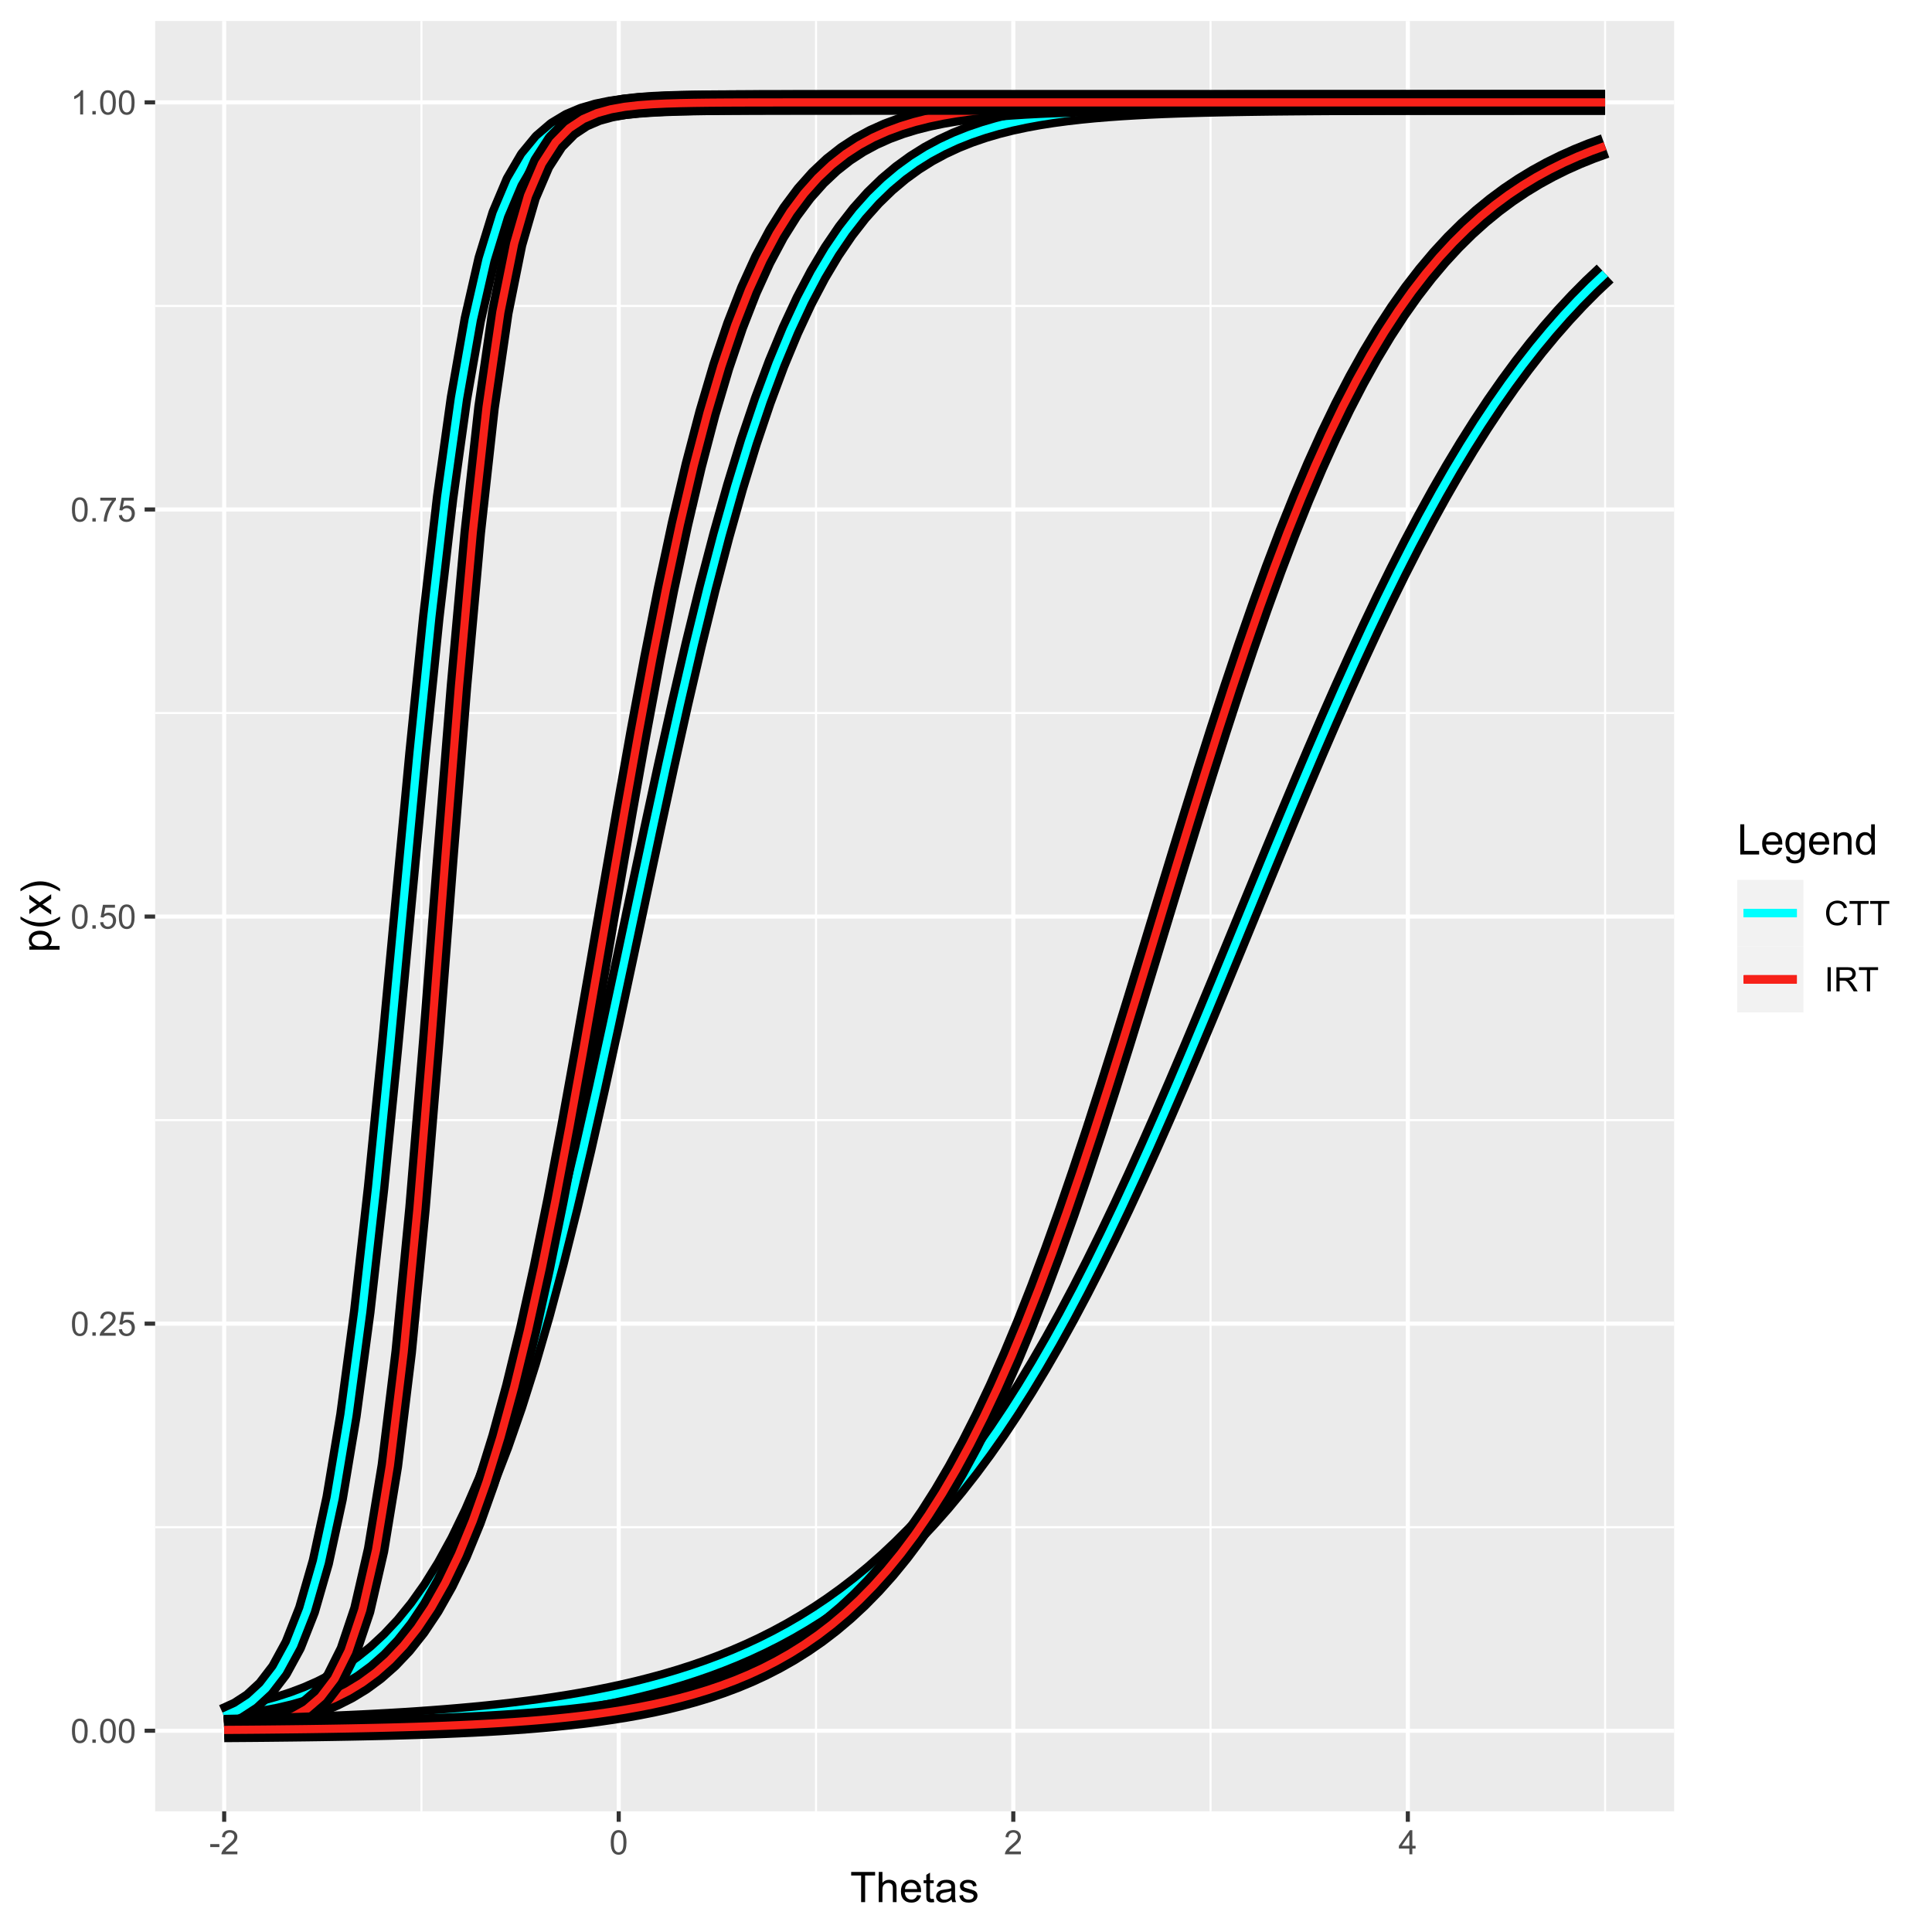 <?xml version="1.0" encoding="UTF-8"?>
<svg xmlns="http://www.w3.org/2000/svg" xmlns:xlink="http://www.w3.org/1999/xlink" width="504pt" height="504pt" viewBox="0 0 504 504" version="1.1">
<defs>
<g>
<symbol overflow="visible" id="glyph0-0">
<path style="stroke:none;" d="M 1.102 0 L 1.102 -5.5 L 5.5 -5.5 L 5.5 0 Z M 1.238 -0.137 L 5.363 -0.137 L 5.363 -5.363 L 1.238 -5.363 Z M 1.238 -0.137 "/>
</symbol>
<symbol overflow="visible" id="glyph0-1">
<path style="stroke:none;" d="M 0.367 -3.105 C 0.363 -3.848 0.438 -4.445 0.594 -4.902 C 0.742 -5.355 0.973 -5.707 1.277 -5.953 C 1.578 -6.199 1.957 -6.32 2.418 -6.324 C 2.754 -6.32 3.051 -6.254 3.309 -6.121 C 3.562 -5.984 3.773 -5.789 3.938 -5.531 C 4.102 -5.273 4.23 -4.961 4.328 -4.594 C 4.422 -4.227 4.469 -3.73 4.473 -3.105 C 4.469 -2.367 4.395 -1.77 4.242 -1.316 C 4.09 -0.859 3.863 -0.508 3.562 -0.262 C 3.258 -0.016 2.875 0.105 2.418 0.109 C 1.809 0.105 1.332 -0.109 0.988 -0.547 C 0.57 -1.066 0.363 -1.922 0.367 -3.105 Z M 1.16 -3.105 C 1.16 -2.07 1.281 -1.379 1.523 -1.039 C 1.766 -0.695 2.062 -0.527 2.418 -0.527 C 2.773 -0.527 3.074 -0.699 3.316 -1.043 C 3.559 -1.387 3.68 -2.074 3.68 -3.105 C 3.68 -4.145 3.559 -4.832 3.316 -5.172 C 3.074 -5.512 2.77 -5.684 2.41 -5.684 C 2.051 -5.684 1.77 -5.531 1.559 -5.234 C 1.293 -4.844 1.16 -4.137 1.16 -3.105 Z M 1.16 -3.105 "/>
</symbol>
<symbol overflow="visible" id="glyph0-2">
<path style="stroke:none;" d="M 0.801 0 L 0.801 -0.883 L 1.68 -0.883 L 1.68 0 Z M 0.801 0 "/>
</symbol>
<symbol overflow="visible" id="glyph0-3">
<path style="stroke:none;" d="M 4.43 -0.742 L 4.43 0 L 0.266 0 C 0.258 -0.188 0.289 -0.367 0.355 -0.539 C 0.461 -0.82 0.629 -1.098 0.863 -1.375 C 1.094 -1.648 1.434 -1.965 1.879 -2.328 C 2.562 -2.887 3.023 -3.332 3.266 -3.664 C 3.5 -3.988 3.621 -4.301 3.625 -4.594 C 3.621 -4.898 3.512 -5.156 3.297 -5.367 C 3.074 -5.578 2.789 -5.684 2.441 -5.684 C 2.066 -5.684 1.77 -5.57 1.547 -5.348 C 1.32 -5.125 1.207 -4.816 1.207 -4.422 L 0.414 -4.504 C 0.465 -5.094 0.668 -5.543 1.027 -5.855 C 1.379 -6.164 1.855 -6.32 2.457 -6.324 C 3.059 -6.32 3.539 -6.152 3.891 -5.82 C 4.242 -5.484 4.418 -5.07 4.422 -4.578 C 4.418 -4.32 4.367 -4.074 4.266 -3.832 C 4.164 -3.59 3.992 -3.332 3.754 -3.062 C 3.512 -2.793 3.113 -2.426 2.562 -1.957 C 2.094 -1.566 1.797 -1.301 1.664 -1.16 C 1.531 -1.02 1.422 -0.879 1.34 -0.742 Z M 4.43 -0.742 "/>
</symbol>
<symbol overflow="visible" id="glyph0-4">
<path style="stroke:none;" d="M 0.367 -1.648 L 1.176 -1.719 C 1.234 -1.32 1.375 -1.023 1.594 -0.824 C 1.812 -0.625 2.078 -0.527 2.391 -0.527 C 2.762 -0.527 3.074 -0.668 3.336 -0.949 C 3.59 -1.23 3.719 -1.602 3.723 -2.066 C 3.719 -2.504 3.594 -2.852 3.348 -3.109 C 3.098 -3.363 2.773 -3.492 2.375 -3.492 C 2.125 -3.492 1.902 -3.434 1.703 -3.32 C 1.5 -3.207 1.344 -3.062 1.23 -2.883 L 0.504 -2.977 L 1.113 -6.215 L 4.246 -6.215 L 4.246 -5.473 L 1.73 -5.473 L 1.391 -3.781 C 1.766 -4.039 2.164 -4.172 2.582 -4.176 C 3.129 -4.172 3.594 -3.98 3.973 -3.605 C 4.352 -3.223 4.539 -2.734 4.543 -2.137 C 4.539 -1.562 4.375 -1.07 4.043 -0.656 C 3.637 -0.148 3.086 0.105 2.391 0.109 C 1.816 0.105 1.348 -0.051 0.984 -0.371 C 0.621 -0.691 0.414 -1.117 0.367 -1.648 Z M 0.367 -1.648 "/>
</symbol>
<symbol overflow="visible" id="glyph0-5">
<path style="stroke:none;" d="M 0.418 -5.473 L 0.418 -6.219 L 4.496 -6.219 L 4.496 -5.617 C 4.09 -5.188 3.691 -4.621 3.301 -3.914 C 2.902 -3.203 2.602 -2.473 2.391 -1.73 C 2.234 -1.199 2.133 -0.625 2.094 0 L 1.297 0 C 1.305 -0.492 1.402 -1.09 1.59 -1.793 C 1.773 -2.496 2.043 -3.172 2.391 -3.824 C 2.738 -4.477 3.109 -5.027 3.504 -5.473 Z M 0.418 -5.473 "/>
</symbol>
<symbol overflow="visible" id="glyph0-6">
<path style="stroke:none;" d="M 3.277 0 L 2.504 0 L 2.504 -4.93 C 2.316 -4.75 2.074 -4.574 1.773 -4.395 C 1.469 -4.215 1.195 -4.082 0.957 -3.996 L 0.957 -4.742 C 1.387 -4.941 1.766 -5.188 2.09 -5.48 C 2.414 -5.77 2.645 -6.051 2.781 -6.324 L 3.277 -6.324 Z M 3.277 0 "/>
</symbol>
<symbol overflow="visible" id="glyph0-7">
<path style="stroke:none;" d="M 0.281 -1.891 L 0.281 -2.668 L 2.656 -2.668 L 2.656 -1.891 Z M 0.281 -1.891 "/>
</symbol>
<symbol overflow="visible" id="glyph0-8">
<path style="stroke:none;" d="M 2.844 0 L 2.844 -1.508 L 0.113 -1.508 L 0.113 -2.219 L 2.988 -6.301 L 3.617 -6.301 L 3.617 -2.219 L 4.469 -2.219 L 4.469 -1.508 L 3.617 -1.508 L 3.617 0 Z M 2.844 -2.219 L 2.844 -5.059 L 0.871 -2.219 Z M 2.844 -2.219 "/>
</symbol>
<symbol overflow="visible" id="glyph0-9">
<path style="stroke:none;" d="M 5.172 -2.207 L 6.008 -2 C 5.828 -1.312 5.516 -0.789 5.062 -0.43 C 4.609 -0.07 4.055 0.105 3.398 0.109 C 2.719 0.105 2.164 -0.031 1.742 -0.305 C 1.312 -0.582 0.988 -0.98 0.77 -1.508 C 0.543 -2.027 0.434 -2.59 0.438 -3.195 C 0.434 -3.848 0.559 -4.422 0.812 -4.91 C 1.062 -5.398 1.418 -5.77 1.883 -6.023 C 2.344 -6.277 2.855 -6.402 3.41 -6.406 C 4.039 -6.402 4.566 -6.242 5 -5.926 C 5.426 -5.602 5.727 -5.152 5.898 -4.57 L 5.078 -4.379 C 4.93 -4.832 4.719 -5.168 4.441 -5.379 C 4.164 -5.59 3.812 -5.695 3.395 -5.695 C 2.906 -5.695 2.504 -5.578 2.18 -5.344 C 1.852 -5.109 1.621 -4.797 1.492 -4.41 C 1.359 -4.016 1.293 -3.613 1.297 -3.203 C 1.293 -2.664 1.371 -2.195 1.531 -1.797 C 1.684 -1.395 1.926 -1.098 2.258 -0.902 C 2.586 -0.703 2.945 -0.602 3.332 -0.605 C 3.797 -0.602 4.191 -0.738 4.516 -1.008 C 4.836 -1.277 5.055 -1.676 5.172 -2.207 Z M 5.172 -2.207 "/>
</symbol>
<symbol overflow="visible" id="glyph0-10">
<path style="stroke:none;" d="M 2.281 0 L 2.281 -5.555 L 0.207 -5.555 L 0.207 -6.301 L 5.199 -6.301 L 5.199 -5.555 L 3.117 -5.555 L 3.117 0 Z M 2.281 0 "/>
</symbol>
<symbol overflow="visible" id="glyph0-11">
<path style="stroke:none;" d="M 0.82 0 L 0.82 -6.301 L 1.656 -6.301 L 1.656 0 Z M 0.82 0 "/>
</symbol>
<symbol overflow="visible" id="glyph0-12">
<path style="stroke:none;" d="M 0.691 0 L 0.691 -6.301 L 3.484 -6.301 C 4.043 -6.297 4.469 -6.242 4.766 -6.129 C 5.055 -6.016 5.289 -5.816 5.465 -5.531 C 5.637 -5.242 5.723 -4.926 5.727 -4.582 C 5.723 -4.133 5.578 -3.754 5.293 -3.449 C 5 -3.141 4.555 -2.945 3.953 -2.867 C 4.172 -2.758 4.34 -2.652 4.457 -2.551 C 4.695 -2.324 4.926 -2.047 5.148 -1.715 L 6.242 0 L 5.195 0 L 4.359 -1.312 C 4.117 -1.688 3.914 -1.977 3.758 -2.18 C 3.598 -2.379 3.457 -2.516 3.336 -2.598 C 3.207 -2.676 3.082 -2.734 2.957 -2.766 C 2.859 -2.785 2.703 -2.793 2.492 -2.797 L 1.527 -2.797 L 1.527 0 Z M 1.527 -3.52 L 3.316 -3.52 C 3.699 -3.516 3.996 -3.555 4.211 -3.637 C 4.422 -3.711 4.586 -3.836 4.699 -4.012 C 4.809 -4.184 4.863 -4.375 4.867 -4.582 C 4.863 -4.879 4.754 -5.121 4.543 -5.312 C 4.324 -5.504 3.984 -5.602 3.52 -5.602 L 1.527 -5.602 Z M 1.527 -3.52 "/>
</symbol>
<symbol overflow="visible" id="glyph1-0">
<path style="stroke:none;" d="M 1.375 0 L 1.375 -6.875 L 6.875 -6.875 L 6.875 0 Z M 1.547 -0.172 L 6.703 -0.172 L 6.703 -6.703 L 1.547 -6.703 Z M 1.547 -0.172 "/>
</symbol>
<symbol overflow="visible" id="glyph1-1">
<path style="stroke:none;" d="M 2.852 0 L 2.852 -6.945 L 0.258 -6.945 L 0.258 -7.875 L 6.5 -7.875 L 6.5 -6.945 L 3.895 -6.945 L 3.895 0 Z M 2.852 0 "/>
</symbol>
<symbol overflow="visible" id="glyph1-2">
<path style="stroke:none;" d="M 0.727 0 L 0.727 -7.875 L 1.691 -7.875 L 1.691 -5.047 C 2.141 -5.566 2.711 -5.828 3.398 -5.832 C 3.82 -5.828 4.188 -5.746 4.5 -5.582 C 4.812 -5.414 5.035 -5.184 5.168 -4.891 C 5.301 -4.598 5.367 -4.172 5.371 -3.613 L 5.371 0 L 4.406 0 L 4.406 -3.613 C 4.406 -4.094 4.301 -4.445 4.09 -4.668 C 3.879 -4.887 3.582 -4.996 3.203 -5 C 2.914 -4.996 2.645 -4.922 2.395 -4.777 C 2.141 -4.625 1.961 -4.426 1.852 -4.172 C 1.742 -3.918 1.688 -3.566 1.691 -3.121 L 1.691 0 Z M 0.727 0 "/>
</symbol>
<symbol overflow="visible" id="glyph1-3">
<path style="stroke:none;" d="M 4.629 -1.836 L 5.629 -1.715 C 5.469 -1.125 5.176 -0.672 4.75 -0.352 C 4.324 -0.031 3.781 0.129 3.121 0.129 C 2.281 0.129 1.617 -0.125 1.133 -0.641 C 0.641 -1.152 0.398 -1.875 0.402 -2.805 C 0.398 -3.762 0.645 -4.504 1.145 -5.035 C 1.637 -5.562 2.277 -5.828 3.066 -5.832 C 3.824 -5.828 4.449 -5.57 4.934 -5.051 C 5.418 -4.531 5.66 -3.801 5.66 -2.863 C 5.66 -2.805 5.656 -2.719 5.656 -2.605 L 1.402 -2.605 C 1.434 -1.977 1.613 -1.496 1.934 -1.164 C 2.25 -0.828 2.645 -0.66 3.125 -0.664 C 3.477 -0.66 3.781 -0.754 4.031 -0.945 C 4.281 -1.129 4.48 -1.426 4.629 -1.836 Z M 1.457 -3.398 L 4.641 -3.398 C 4.598 -3.879 4.473 -4.238 4.273 -4.48 C 3.961 -4.852 3.562 -5.039 3.078 -5.039 C 2.629 -5.039 2.258 -4.891 1.957 -4.594 C 1.652 -4.297 1.484 -3.898 1.457 -3.398 Z M 1.457 -3.398 "/>
</symbol>
<symbol overflow="visible" id="glyph1-4">
<path style="stroke:none;" d="M 2.836 -0.863 L 2.977 -0.012 C 2.703 0.043 2.457 0.07 2.246 0.074 C 1.891 0.07 1.621 0.02 1.43 -0.09 C 1.234 -0.199 1.098 -0.348 1.02 -0.527 C 0.941 -0.707 0.902 -1.086 0.902 -1.672 L 0.902 -4.953 L 0.195 -4.953 L 0.195 -5.703 L 0.902 -5.703 L 0.902 -7.117 L 1.863 -7.695 L 1.863 -5.703 L 2.836 -5.703 L 2.836 -4.953 L 1.863 -4.953 L 1.863 -1.617 C 1.863 -1.34 1.879 -1.16 1.914 -1.086 C 1.945 -1.004 2 -0.941 2.078 -0.898 C 2.152 -0.848 2.262 -0.824 2.41 -0.828 C 2.516 -0.824 2.66 -0.836 2.836 -0.863 Z M 2.836 -0.863 "/>
</symbol>
<symbol overflow="visible" id="glyph1-5">
<path style="stroke:none;" d="M 4.445 -0.703 C 4.086 -0.398 3.742 -0.184 3.414 -0.059 C 3.082 0.066 2.727 0.129 2.348 0.129 C 1.719 0.129 1.238 -0.023 0.902 -0.328 C 0.566 -0.633 0.398 -1.023 0.398 -1.504 C 0.398 -1.781 0.461 -2.035 0.586 -2.27 C 0.711 -2.496 0.875 -2.684 1.086 -2.824 C 1.289 -2.965 1.523 -3.07 1.781 -3.141 C 1.969 -3.191 2.254 -3.238 2.641 -3.289 C 3.418 -3.375 3.992 -3.488 4.367 -3.621 C 4.367 -3.754 4.371 -3.836 4.371 -3.871 C 4.371 -4.266 4.277 -4.543 4.098 -4.703 C 3.848 -4.918 3.48 -5.027 2.996 -5.031 C 2.539 -5.027 2.203 -4.949 1.988 -4.793 C 1.77 -4.633 1.609 -4.352 1.508 -3.949 L 0.562 -4.078 C 0.648 -4.48 0.789 -4.805 0.988 -5.055 C 1.184 -5.301 1.469 -5.492 1.844 -5.629 C 2.215 -5.762 2.645 -5.828 3.137 -5.832 C 3.621 -5.828 4.02 -5.773 4.324 -5.66 C 4.629 -5.543 4.852 -5.398 4.996 -5.227 C 5.137 -5.055 5.238 -4.836 5.297 -4.57 C 5.328 -4.406 5.344 -4.109 5.344 -3.68 L 5.344 -2.391 C 5.344 -1.492 5.363 -0.922 5.406 -0.684 C 5.445 -0.445 5.527 -0.219 5.648 0 L 4.641 0 C 4.539 -0.199 4.473 -0.434 4.445 -0.703 Z M 4.367 -2.863 C 4.012 -2.719 3.488 -2.598 2.789 -2.496 C 2.391 -2.438 2.105 -2.371 1.941 -2.301 C 1.773 -2.227 1.648 -2.121 1.562 -1.988 C 1.473 -1.848 1.43 -1.695 1.43 -1.531 C 1.43 -1.27 1.527 -1.055 1.723 -0.887 C 1.918 -0.711 2.203 -0.625 2.578 -0.629 C 2.949 -0.625 3.277 -0.707 3.57 -0.871 C 3.859 -1.031 4.074 -1.254 4.211 -1.543 C 4.312 -1.754 4.363 -2.078 4.367 -2.508 Z M 4.367 -2.863 "/>
</symbol>
<symbol overflow="visible" id="glyph1-6">
<path style="stroke:none;" d="M 0.34 -1.703 L 1.293 -1.852 C 1.344 -1.469 1.492 -1.172 1.742 -0.969 C 1.984 -0.762 2.328 -0.66 2.773 -0.664 C 3.211 -0.66 3.539 -0.75 3.758 -0.934 C 3.969 -1.113 4.078 -1.328 4.082 -1.574 C 4.078 -1.789 3.984 -1.961 3.797 -2.09 C 3.664 -2.172 3.332 -2.281 2.809 -2.418 C 2.098 -2.594 1.605 -2.75 1.332 -2.883 C 1.055 -3.012 0.848 -3.191 0.711 -3.422 C 0.566 -3.652 0.496 -3.906 0.5 -4.188 C 0.496 -4.441 0.555 -4.676 0.672 -4.895 C 0.785 -5.105 0.945 -5.289 1.148 -5.438 C 1.297 -5.547 1.5 -5.637 1.762 -5.715 C 2.02 -5.789 2.301 -5.828 2.602 -5.832 C 3.047 -5.828 3.438 -5.766 3.777 -5.637 C 4.113 -5.508 4.363 -5.332 4.527 -5.113 C 4.688 -4.891 4.797 -4.598 4.859 -4.234 L 3.914 -4.102 C 3.871 -4.395 3.746 -4.621 3.543 -4.789 C 3.336 -4.953 3.043 -5.039 2.668 -5.039 C 2.223 -5.039 1.906 -4.965 1.719 -4.816 C 1.523 -4.668 1.43 -4.496 1.434 -4.301 C 1.43 -4.176 1.469 -4.062 1.551 -3.965 C 1.629 -3.859 1.754 -3.773 1.922 -3.707 C 2.016 -3.668 2.301 -3.586 2.777 -3.461 C 3.461 -3.273 3.938 -3.121 4.207 -3.008 C 4.477 -2.891 4.688 -2.723 4.844 -2.504 C 4.996 -2.277 5.074 -2.004 5.074 -1.676 C 5.074 -1.352 4.98 -1.047 4.793 -0.766 C 4.605 -0.48 4.332 -0.262 3.98 -0.105 C 3.621 0.051 3.223 0.129 2.777 0.129 C 2.035 0.129 1.469 -0.023 1.082 -0.332 C 0.691 -0.641 0.445 -1.098 0.34 -1.703 Z M 0.34 -1.703 "/>
</symbol>
<symbol overflow="visible" id="glyph1-7">
<path style="stroke:none;" d="M 0.805 0 L 0.805 -7.875 L 1.848 -7.875 L 1.848 -0.93 L 5.727 -0.93 L 5.727 0 Z M 0.805 0 "/>
</symbol>
<symbol overflow="visible" id="glyph1-8">
<path style="stroke:none;" d="M 0.547 0.473 L 1.488 0.613 C 1.527 0.898 1.637 1.109 1.816 1.246 C 2.055 1.422 2.379 1.512 2.797 1.516 C 3.242 1.512 3.59 1.422 3.832 1.246 C 4.074 1.062 4.238 0.812 4.328 0.492 C 4.379 0.297 4.402 -0.113 4.398 -0.746 C 3.973 -0.246 3.445 0 2.82 0 C 2.031 0 1.426 -0.281 1 -0.848 C 0.566 -1.41 0.352 -2.09 0.355 -2.883 C 0.352 -3.426 0.449 -3.926 0.648 -4.391 C 0.844 -4.848 1.129 -5.203 1.504 -5.457 C 1.875 -5.703 2.316 -5.828 2.824 -5.832 C 3.496 -5.828 4.051 -5.559 4.492 -5.016 L 4.492 -5.703 L 5.383 -5.703 L 5.383 -0.773 C 5.379 0.113 5.289 0.742 5.109 1.113 C 4.93 1.484 4.641 1.777 4.25 1.992 C 3.855 2.207 3.375 2.312 2.805 2.316 C 2.121 2.312 1.57 2.16 1.152 1.855 C 0.734 1.547 0.531 1.086 0.547 0.473 Z M 1.348 -2.953 C 1.348 -2.203 1.496 -1.656 1.793 -1.316 C 2.09 -0.969 2.461 -0.797 2.91 -0.801 C 3.352 -0.797 3.723 -0.969 4.027 -1.312 C 4.324 -1.656 4.477 -2.191 4.48 -2.922 C 4.477 -3.617 4.32 -4.145 4.016 -4.5 C 3.703 -4.852 3.332 -5.027 2.895 -5.031 C 2.465 -5.027 2.098 -4.852 1.797 -4.508 C 1.496 -4.156 1.348 -3.641 1.348 -2.953 Z M 1.348 -2.953 "/>
</symbol>
<symbol overflow="visible" id="glyph1-9">
<path style="stroke:none;" d="M 0.727 0 L 0.727 -5.703 L 1.594 -5.703 L 1.594 -4.895 C 2.012 -5.516 2.617 -5.828 3.41 -5.832 C 3.754 -5.828 4.066 -5.766 4.355 -5.645 C 4.641 -5.52 4.859 -5.359 5.004 -5.16 C 5.145 -4.957 5.242 -4.719 5.305 -4.445 C 5.336 -4.266 5.355 -3.953 5.359 -3.508 L 5.359 0 L 4.395 0 L 4.395 -3.469 C 4.395 -3.863 4.355 -4.156 4.281 -4.352 C 4.203 -4.543 4.07 -4.699 3.879 -4.82 C 3.688 -4.934 3.461 -4.992 3.207 -4.996 C 2.793 -4.992 2.438 -4.859 2.141 -4.602 C 1.836 -4.336 1.688 -3.844 1.691 -3.117 L 1.691 0 Z M 0.727 0 "/>
</symbol>
<symbol overflow="visible" id="glyph1-10">
<path style="stroke:none;" d="M 4.426 0 L 4.426 -0.719 C 4.059 -0.152 3.527 0.129 2.832 0.129 C 2.371 0.129 1.953 0.004 1.574 -0.246 C 1.191 -0.496 0.895 -0.844 0.688 -1.297 C 0.477 -1.742 0.375 -2.262 0.375 -2.848 C 0.375 -3.414 0.469 -3.93 0.66 -4.395 C 0.848 -4.859 1.133 -5.215 1.516 -5.461 C 1.895 -5.707 2.32 -5.828 2.789 -5.832 C 3.133 -5.828 3.438 -5.758 3.707 -5.613 C 3.973 -5.469 4.191 -5.277 4.359 -5.047 L 4.359 -7.875 L 5.324 -7.875 L 5.324 0 Z M 1.371 -2.848 C 1.371 -2.113 1.523 -1.566 1.832 -1.207 C 2.137 -0.844 2.5 -0.66 2.922 -0.664 C 3.34 -0.66 3.699 -0.836 3.996 -1.184 C 4.293 -1.527 4.441 -2.055 4.441 -2.766 C 4.441 -3.547 4.289 -4.117 3.988 -4.484 C 3.688 -4.844 3.316 -5.027 2.879 -5.031 C 2.445 -5.027 2.086 -4.852 1.801 -4.504 C 1.512 -4.152 1.371 -3.602 1.371 -2.848 Z M 1.371 -2.848 "/>
</symbol>
<symbol overflow="visible" id="glyph2-0">
<path style="stroke:none;" d="M 0 -1.375 L -6.875 -1.375 L -6.875 -6.875 L 0 -6.875 Z M -0.172 -1.547 L -0.172 -6.703 L -6.703 -6.703 L -6.703 -1.547 Z M -0.172 -1.547 "/>
</symbol>
<symbol overflow="visible" id="glyph2-1">
<path style="stroke:none;" d="M 2.188 -0.727 L -5.703 -0.727 L -5.703 -1.605 L -4.961 -1.605 C -5.25 -1.812 -5.469 -2.047 -5.613 -2.309 C -5.758 -2.57 -5.828 -2.887 -5.832 -3.262 C -5.828 -3.746 -5.703 -4.176 -5.457 -4.551 C -5.203 -4.922 -4.852 -5.203 -4.395 -5.391 C -3.938 -5.578 -3.438 -5.672 -2.895 -5.676 C -2.309 -5.672 -1.781 -5.566 -1.316 -5.359 C -0.848 -5.148 -0.488 -4.844 -0.242 -4.449 C 0.008 -4.047 0.129 -3.629 0.129 -3.191 C 0.129 -2.867 0.062 -2.578 -0.074 -2.32 C -0.207 -2.062 -0.379 -1.852 -0.59 -1.691 L 2.188 -1.691 Z M -2.82 -1.602 C -2.082 -1.598 -1.539 -1.746 -1.191 -2.047 C -0.836 -2.34 -0.66 -2.699 -0.664 -3.125 C -0.66 -3.551 -0.844 -3.918 -1.211 -4.227 C -1.574 -4.531 -2.137 -4.688 -2.898 -4.688 C -3.625 -4.688 -4.168 -4.535 -4.531 -4.238 C -4.891 -3.938 -5.074 -3.582 -5.074 -3.168 C -5.074 -2.754 -4.879 -2.391 -4.496 -2.074 C -4.109 -1.758 -3.551 -1.598 -2.82 -1.602 Z M -2.82 -1.602 "/>
</symbol>
<symbol overflow="visible" id="glyph2-2">
<path style="stroke:none;" d="M 2.316 -2.574 C 1.637 -2.035 0.852 -1.586 -0.047 -1.219 C -0.949 -0.852 -1.883 -0.668 -2.852 -0.668 C -3.699 -0.668 -4.516 -0.805 -5.301 -1.078 C -6.203 -1.398 -7.105 -1.895 -8.008 -2.574 L -8.008 -3.266 C -7.262 -2.828 -6.73 -2.543 -6.414 -2.406 C -5.918 -2.184 -5.402 -2.012 -4.867 -1.891 C -4.195 -1.734 -3.523 -1.656 -2.848 -1.66 C -1.121 -1.656 0.598 -2.191 2.316 -3.266 Z M 2.316 -2.574 "/>
</symbol>
<symbol overflow="visible" id="glyph2-3">
<path style="stroke:none;" d="M 0 -0.082 L -2.965 -2.164 L -5.703 -0.238 L -5.703 -1.445 L -4.367 -2.32 C -4.109 -2.484 -3.898 -2.617 -3.727 -2.719 C -3.961 -2.875 -4.168 -3.02 -4.355 -3.152 L -5.703 -4.113 L -5.703 -5.27 L -3.02 -3.297 L 0 -5.418 L 0 -4.234 L -1.773 -3.062 L -2.25 -2.75 L 0 -1.25 Z M 0 -0.082 "/>
</symbol>
<symbol overflow="visible" id="glyph2-4">
<path style="stroke:none;" d="M 2.316 -1.359 L 2.316 -0.664 C 0.598 -1.734 -1.121 -2.273 -2.848 -2.273 C -3.52 -2.273 -4.188 -2.195 -4.852 -2.043 C -5.387 -1.918 -5.902 -1.746 -6.398 -1.531 C -6.719 -1.387 -7.254 -1.102 -8.008 -0.668 L -8.008 -1.359 C -7.105 -2.031 -6.203 -2.527 -5.301 -2.852 C -4.516 -3.125 -3.699 -3.262 -2.852 -3.266 C -1.883 -3.262 -0.949 -3.078 -0.047 -2.707 C 0.852 -2.336 1.637 -1.887 2.316 -1.359 Z M 2.316 -1.359 "/>
</symbol>
</g>
<clipPath id="clip1">
  <path d="M 40.469 5.48 L 436.738 5.48 L 436.738 472.512 L 40.469 472.512 Z M 40.469 5.48 "/>
</clipPath>
<clipPath id="clip2">
  <path d="M 40.469 398 L 436.738 398 L 436.738 399 L 40.469 399 Z M 40.469 398 "/>
</clipPath>
<clipPath id="clip3">
  <path d="M 40.469 291 L 436.738 291 L 436.738 293 L 40.469 293 Z M 40.469 291 "/>
</clipPath>
<clipPath id="clip4">
  <path d="M 40.469 185 L 436.738 185 L 436.738 187 L 40.469 187 Z M 40.469 185 "/>
</clipPath>
<clipPath id="clip5">
  <path d="M 40.469 79 L 436.738 79 L 436.738 81 L 40.469 81 Z M 40.469 79 "/>
</clipPath>
<clipPath id="clip6">
  <path d="M 109 5.48 L 111 5.48 L 111 472.512 L 109 472.512 Z M 109 5.48 "/>
</clipPath>
<clipPath id="clip7">
  <path d="M 212 5.48 L 214 5.48 L 214 472.512 L 212 472.512 Z M 212 5.48 "/>
</clipPath>
<clipPath id="clip8">
  <path d="M 315 5.48 L 317 5.48 L 317 472.512 L 315 472.512 Z M 315 5.48 "/>
</clipPath>
<clipPath id="clip9">
  <path d="M 418 5.48 L 419 5.48 L 419 472.512 L 418 472.512 Z M 418 5.48 "/>
</clipPath>
<clipPath id="clip10">
  <path d="M 40.469 450 L 436.738 450 L 436.738 453 L 40.469 453 Z M 40.469 450 "/>
</clipPath>
<clipPath id="clip11">
  <path d="M 40.469 344 L 436.738 344 L 436.738 346 L 40.469 346 Z M 40.469 344 "/>
</clipPath>
<clipPath id="clip12">
  <path d="M 40.469 238 L 436.738 238 L 436.738 240 L 40.469 240 Z M 40.469 238 "/>
</clipPath>
<clipPath id="clip13">
  <path d="M 40.469 132 L 436.738 132 L 436.738 134 L 40.469 134 Z M 40.469 132 "/>
</clipPath>
<clipPath id="clip14">
  <path d="M 40.469 26 L 436.738 26 L 436.738 28 L 40.469 28 Z M 40.469 26 "/>
</clipPath>
<clipPath id="clip15">
  <path d="M 57 5.48 L 60 5.48 L 60 472.512 L 57 472.512 Z M 57 5.48 "/>
</clipPath>
<clipPath id="clip16">
  <path d="M 160 5.48 L 162 5.48 L 162 472.512 L 160 472.512 Z M 160 5.48 "/>
</clipPath>
<clipPath id="clip17">
  <path d="M 263 5.48 L 265 5.48 L 265 472.512 L 263 472.512 Z M 263 5.48 "/>
</clipPath>
<clipPath id="clip18">
  <path d="M 366 5.48 L 368 5.48 L 368 472.512 L 366 472.512 Z M 366 5.48 "/>
</clipPath>
</defs>
<g id="surface1">
<rect x="0" y="0" width="504" height="504" style="fill:rgb(100%,100%,100%);fill-opacity:1;stroke:none;"/>
<rect x="0" y="0" width="504" height="504" style="fill:rgb(100%,100%,100%);fill-opacity:1;stroke:none;"/>
<path style="fill:none;stroke-width:1.067;stroke-linecap:round;stroke-linejoin:round;stroke:rgb(100%,100%,100%);stroke-opacity:1;stroke-miterlimit:10;" d="M 0 504 L 504 504 L 504 0 L 0 0 Z M 0 504 "/>
<g clip-path="url(#clip1)" clip-rule="nonzero">
<path style=" stroke:none;fill-rule:nonzero;fill:rgb(92.157%,92.157%,92.157%);fill-opacity:1;" d="M 40.469 472.508 L 436.738 472.508 L 436.738 5.477 L 40.469 5.477 Z M 40.469 472.508 "/>
</g>
<g clip-path="url(#clip2)" clip-rule="nonzero">
<path style="fill:none;stroke-width:0.533;stroke-linecap:butt;stroke-linejoin:round;stroke:rgb(100%,100%,100%);stroke-opacity:1;stroke-miterlimit:10;" d="M 40.469 398.398 L 436.738 398.398 "/>
</g>
<g clip-path="url(#clip3)" clip-rule="nonzero">
<path style="fill:none;stroke-width:0.533;stroke-linecap:butt;stroke-linejoin:round;stroke:rgb(100%,100%,100%);stroke-opacity:1;stroke-miterlimit:10;" d="M 40.469 292.203 L 436.738 292.203 "/>
</g>
<g clip-path="url(#clip4)" clip-rule="nonzero">
<path style="fill:none;stroke-width:0.533;stroke-linecap:butt;stroke-linejoin:round;stroke:rgb(100%,100%,100%);stroke-opacity:1;stroke-miterlimit:10;" d="M 40.469 186.004 L 436.738 186.004 "/>
</g>
<g clip-path="url(#clip5)" clip-rule="nonzero">
<path style="fill:none;stroke-width:0.533;stroke-linecap:butt;stroke-linejoin:round;stroke:rgb(100%,100%,100%);stroke-opacity:1;stroke-miterlimit:10;" d="M 40.469 79.809 L 436.738 79.809 "/>
</g>
<g clip-path="url(#clip6)" clip-rule="nonzero">
<path style="fill:none;stroke-width:0.533;stroke-linecap:butt;stroke-linejoin:round;stroke:rgb(100%,100%,100%);stroke-opacity:1;stroke-miterlimit:10;" d="M 109.941 472.508 L 109.941 5.48 "/>
</g>
<g clip-path="url(#clip7)" clip-rule="nonzero">
<path style="fill:none;stroke-width:0.533;stroke-linecap:butt;stroke-linejoin:round;stroke:rgb(100%,100%,100%);stroke-opacity:1;stroke-miterlimit:10;" d="M 212.871 472.508 L 212.871 5.48 "/>
</g>
<g clip-path="url(#clip8)" clip-rule="nonzero">
<path style="fill:none;stroke-width:0.533;stroke-linecap:butt;stroke-linejoin:round;stroke:rgb(100%,100%,100%);stroke-opacity:1;stroke-miterlimit:10;" d="M 315.797 472.508 L 315.797 5.48 "/>
</g>
<g clip-path="url(#clip9)" clip-rule="nonzero">
<path style="fill:none;stroke-width:0.533;stroke-linecap:butt;stroke-linejoin:round;stroke:rgb(100%,100%,100%);stroke-opacity:1;stroke-miterlimit:10;" d="M 418.727 472.508 L 418.727 5.48 "/>
</g>
<g clip-path="url(#clip10)" clip-rule="nonzero">
<path style="fill:none;stroke-width:1.067;stroke-linecap:butt;stroke-linejoin:round;stroke:rgb(100%,100%,100%);stroke-opacity:1;stroke-miterlimit:10;" d="M 40.469 451.5 L 436.738 451.5 "/>
</g>
<g clip-path="url(#clip11)" clip-rule="nonzero">
<path style="fill:none;stroke-width:1.067;stroke-linecap:butt;stroke-linejoin:round;stroke:rgb(100%,100%,100%);stroke-opacity:1;stroke-miterlimit:10;" d="M 40.469 345.301 L 436.738 345.301 "/>
</g>
<g clip-path="url(#clip12)" clip-rule="nonzero">
<path style="fill:none;stroke-width:1.067;stroke-linecap:butt;stroke-linejoin:round;stroke:rgb(100%,100%,100%);stroke-opacity:1;stroke-miterlimit:10;" d="M 40.469 239.102 L 436.738 239.102 "/>
</g>
<g clip-path="url(#clip13)" clip-rule="nonzero">
<path style="fill:none;stroke-width:1.067;stroke-linecap:butt;stroke-linejoin:round;stroke:rgb(100%,100%,100%);stroke-opacity:1;stroke-miterlimit:10;" d="M 40.469 132.906 L 436.738 132.906 "/>
</g>
<g clip-path="url(#clip14)" clip-rule="nonzero">
<path style="fill:none;stroke-width:1.067;stroke-linecap:butt;stroke-linejoin:round;stroke:rgb(100%,100%,100%);stroke-opacity:1;stroke-miterlimit:10;" d="M 40.469 26.707 L 436.738 26.707 "/>
</g>
<g clip-path="url(#clip15)" clip-rule="nonzero">
<path style="fill:none;stroke-width:1.067;stroke-linecap:butt;stroke-linejoin:round;stroke:rgb(100%,100%,100%);stroke-opacity:1;stroke-miterlimit:10;" d="M 58.48 472.508 L 58.48 5.48 "/>
</g>
<g clip-path="url(#clip16)" clip-rule="nonzero">
<path style="fill:none;stroke-width:1.067;stroke-linecap:butt;stroke-linejoin:round;stroke:rgb(100%,100%,100%);stroke-opacity:1;stroke-miterlimit:10;" d="M 161.406 472.508 L 161.406 5.48 "/>
</g>
<g clip-path="url(#clip17)" clip-rule="nonzero">
<path style="fill:none;stroke-width:1.067;stroke-linecap:butt;stroke-linejoin:round;stroke:rgb(100%,100%,100%);stroke-opacity:1;stroke-miterlimit:10;" d="M 264.336 472.508 L 264.336 5.48 "/>
</g>
<g clip-path="url(#clip18)" clip-rule="nonzero">
<path style="fill:none;stroke-width:1.067;stroke-linecap:butt;stroke-linejoin:round;stroke:rgb(100%,100%,100%);stroke-opacity:1;stroke-miterlimit:10;" d="M 367.262 472.508 L 367.262 5.48 "/>
</g>
<path style="fill:none;stroke-width:6.402;stroke-linecap:butt;stroke-linejoin:round;stroke:rgb(0%,0%,0%);stroke-opacity:1;stroke-miterlimit:10;" d="M 58.48 447.855 L 62.082 447.23 L 65.684 446.496 L 69.285 445.641 L 72.891 444.637 L 76.492 443.469 L 80.094 442.105 L 83.695 440.516 L 87.301 438.668 L 90.902 436.52 L 94.504 434.023 L 98.105 431.137 L 101.707 427.797 L 105.312 423.945 L 108.914 419.523 L 112.516 414.453 L 116.117 408.668 L 119.723 402.098 L 123.324 394.664 L 126.926 386.312 L 130.527 376.977 L 134.133 366.621 L 137.734 355.223 L 141.336 342.781 L 144.938 329.332 L 148.539 314.938 L 152.145 299.699 L 155.746 283.746 L 159.348 267.25 L 162.949 250.402 L 166.555 233.41 L 170.156 216.488 L 173.758 199.855 L 177.359 183.703 L 180.961 168.211 L 184.566 153.523 L 188.168 139.754 L 191.77 126.977 L 195.371 115.23 L 198.977 104.535 L 202.578 94.867 L 206.18 86.191 L 209.781 78.465 L 213.387 71.617 L 216.988 65.578 L 220.59 60.281 L 224.191 55.652 L 227.793 51.621 L 231.398 48.121 L 235 45.09 L 238.602 42.473 L 242.203 40.211 L 245.809 38.27 L 249.41 36.598 L 253.012 35.164 L 256.613 33.934 L 260.219 32.879 L 263.82 31.977 L 267.422 31.207 L 271.023 30.547 L 274.625 29.984 L 278.23 29.504 L 281.832 29.09 L 285.434 28.738 L 289.035 28.441 L 292.641 28.184 L 296.242 27.969 L 299.844 27.781 L 303.445 27.621 L 307.051 27.488 L 310.652 27.371 L 314.254 27.273 L 317.855 27.191 L 321.457 27.121 L 325.062 27.059 L 328.664 27.008 L 332.266 26.961 L 335.867 26.926 L 339.473 26.895 L 343.074 26.867 L 346.676 26.844 L 350.277 26.824 L 353.883 26.805 L 357.484 26.793 L 361.086 26.777 L 364.688 26.77 L 368.289 26.758 L 371.895 26.75 L 375.496 26.746 L 379.098 26.738 L 382.699 26.734 L 386.305 26.73 L 389.906 26.727 L 393.508 26.727 L 400.711 26.719 L 407.918 26.719 L 411.52 26.715 L 418.727 26.715 "/>
<path style="fill:none;stroke-width:2.134;stroke-linecap:butt;stroke-linejoin:round;stroke:rgb(0%,100%,100%);stroke-opacity:1;stroke-miterlimit:10;" d="M 58.48 447.855 L 62.082 447.23 L 65.684 446.496 L 69.285 445.641 L 72.891 444.637 L 76.492 443.469 L 80.094 442.105 L 83.695 440.516 L 87.301 438.668 L 90.902 436.52 L 94.504 434.023 L 98.105 431.137 L 101.707 427.797 L 105.312 423.945 L 108.914 419.523 L 112.516 414.453 L 116.117 408.668 L 119.723 402.098 L 123.324 394.664 L 126.926 386.312 L 130.527 376.977 L 134.133 366.621 L 137.734 355.223 L 141.336 342.781 L 144.938 329.332 L 148.539 314.938 L 152.145 299.699 L 155.746 283.746 L 159.348 267.25 L 162.949 250.402 L 166.555 233.41 L 170.156 216.488 L 173.758 199.855 L 177.359 183.703 L 180.961 168.211 L 184.566 153.523 L 188.168 139.754 L 191.77 126.977 L 195.371 115.23 L 198.977 104.535 L 202.578 94.867 L 206.18 86.191 L 209.781 78.465 L 213.387 71.617 L 216.988 65.578 L 220.59 60.281 L 224.191 55.652 L 227.793 51.621 L 231.398 48.121 L 235 45.09 L 238.602 42.473 L 242.203 40.211 L 245.809 38.27 L 249.41 36.598 L 253.012 35.164 L 256.613 33.934 L 260.219 32.879 L 263.82 31.977 L 267.422 31.207 L 271.023 30.547 L 274.625 29.984 L 278.23 29.504 L 281.832 29.09 L 285.434 28.738 L 289.035 28.441 L 292.641 28.184 L 296.242 27.969 L 299.844 27.781 L 303.445 27.621 L 307.051 27.488 L 310.652 27.371 L 314.254 27.273 L 317.855 27.191 L 321.457 27.121 L 325.062 27.059 L 328.664 27.008 L 332.266 26.961 L 335.867 26.926 L 339.473 26.895 L 343.074 26.867 L 346.676 26.844 L 350.277 26.824 L 353.883 26.805 L 357.484 26.793 L 361.086 26.777 L 364.688 26.77 L 368.289 26.758 L 371.895 26.75 L 375.496 26.746 L 379.098 26.738 L 382.699 26.734 L 386.305 26.73 L 389.906 26.727 L 393.508 26.727 L 400.711 26.719 L 407.918 26.719 L 411.52 26.715 L 418.727 26.715 "/>
<path style="fill:none;stroke-width:6.402;stroke-linecap:butt;stroke-linejoin:round;stroke:rgb(0%,0%,0%);stroke-opacity:1;stroke-miterlimit:10;" d="M 58.48 449.707 L 62.082 449.316 L 65.684 448.844 L 69.285 448.27 L 72.891 447.574 L 76.492 446.727 L 80.094 445.699 L 83.695 444.453 L 87.301 442.945 L 90.902 441.125 L 94.504 438.93 L 98.105 436.285 L 101.707 433.105 L 105.312 429.301 L 108.914 424.762 L 112.516 419.371 L 116.117 412.992 L 119.723 405.5 L 123.324 396.754 L 126.926 386.629 L 130.527 375.023 L 134.133 361.852 L 137.734 347.098 L 141.336 330.785 L 144.938 313.027 L 148.539 294.012 L 152.145 274.004 L 155.746 253.336 L 159.348 232.395 L 162.949 211.582 L 166.555 191.297 L 170.156 171.887 L 173.758 153.648 L 177.359 136.801 L 180.961 121.48 L 184.566 107.738 L 188.168 95.578 L 191.77 84.93 L 195.371 75.703 L 198.977 67.773 L 202.578 61.012 L 206.18 55.277 L 209.781 50.445 L 213.387 46.391 L 216.988 43 L 220.59 40.172 L 224.191 37.824 L 227.793 35.875 L 231.398 34.262 L 235 32.93 L 238.602 31.828 L 242.203 30.922 L 245.809 30.172 L 249.41 29.555 L 253.012 29.047 L 256.613 28.629 L 260.219 28.289 L 263.82 28.004 L 267.422 27.773 L 271.023 27.582 L 274.625 27.426 L 278.23 27.297 L 281.832 27.191 L 285.434 27.105 L 289.035 27.035 L 292.641 26.977 L 296.242 26.93 L 299.844 26.891 L 303.445 26.855 L 307.051 26.828 L 314.254 26.789 L 317.855 26.777 L 321.457 26.762 L 325.062 26.754 L 332.266 26.738 L 335.867 26.734 L 339.473 26.73 L 350.277 26.719 L 353.883 26.719 L 357.484 26.715 L 364.688 26.715 L 368.289 26.711 L 393.508 26.711 L 397.109 26.707 L 418.727 26.707 "/>
<path style="fill:none;stroke-width:2.134;stroke-linecap:butt;stroke-linejoin:round;stroke:rgb(96.863%,12.941%,9.804%);stroke-opacity:1;stroke-miterlimit:10;" d="M 58.48 449.707 L 62.082 449.316 L 65.684 448.844 L 69.285 448.27 L 72.891 447.574 L 76.492 446.727 L 80.094 445.699 L 83.695 444.453 L 87.301 442.945 L 90.902 441.125 L 94.504 438.93 L 98.105 436.285 L 101.707 433.105 L 105.312 429.301 L 108.914 424.762 L 112.516 419.371 L 116.117 412.992 L 119.723 405.5 L 123.324 396.754 L 126.926 386.629 L 130.527 375.023 L 134.133 361.852 L 137.734 347.098 L 141.336 330.785 L 144.938 313.027 L 148.539 294.012 L 152.145 274.004 L 155.746 253.336 L 159.348 232.395 L 162.949 211.582 L 166.555 191.297 L 170.156 171.887 L 173.758 153.648 L 177.359 136.801 L 180.961 121.48 L 184.566 107.738 L 188.168 95.578 L 191.77 84.93 L 195.371 75.703 L 198.977 67.773 L 202.578 61.012 L 206.18 55.277 L 209.781 50.445 L 213.387 46.391 L 216.988 43 L 220.59 40.172 L 224.191 37.824 L 227.793 35.875 L 231.398 34.262 L 235 32.93 L 238.602 31.828 L 242.203 30.922 L 245.809 30.172 L 249.41 29.555 L 253.012 29.047 L 256.613 28.629 L 260.219 28.289 L 263.82 28.004 L 267.422 27.773 L 271.023 27.582 L 274.625 27.426 L 278.23 27.297 L 281.832 27.191 L 285.434 27.105 L 289.035 27.035 L 292.641 26.977 L 296.242 26.93 L 299.844 26.891 L 303.445 26.855 L 307.051 26.828 L 314.254 26.789 L 317.855 26.777 L 321.457 26.762 L 325.062 26.754 L 332.266 26.738 L 335.867 26.734 L 339.473 26.73 L 350.277 26.719 L 353.883 26.719 L 357.484 26.715 L 364.688 26.715 L 368.289 26.711 L 393.508 26.711 L 397.109 26.707 L 418.727 26.707 "/>
<path style="fill:none;stroke-width:6.402;stroke-linecap:butt;stroke-linejoin:round;stroke:rgb(0%,0%,0%);stroke-opacity:1;stroke-miterlimit:10;" d="M 58.48 447.75 L 62.082 446.113 L 65.684 443.773 L 69.285 440.445 L 72.891 435.742 L 76.492 429.141 L 80.094 419.984 L 83.695 407.492 L 87.301 390.812 L 90.902 369.18 L 94.504 342.148 L 98.105 309.91 L 101.707 273.527 L 105.312 234.949 L 108.914 196.641 L 112.516 161.012 L 116.117 129.828 L 119.723 103.961 L 123.324 83.438 L 126.926 67.723 L 130.527 56.012 L 134.133 47.469 L 137.734 41.32 L 141.336 36.949 L 144.938 33.863 L 148.539 31.695 L 152.145 30.176 L 155.746 29.121 L 159.348 28.383 L 162.949 27.871 L 166.555 27.516 L 170.156 27.27 L 173.758 27.098 L 177.359 26.977 L 180.961 26.895 L 184.566 26.836 L 188.168 26.797 L 191.77 26.77 L 195.371 26.75 L 198.977 26.738 L 206.18 26.723 L 209.781 26.719 L 213.387 26.715 L 216.988 26.711 L 231.398 26.711 L 235 26.707 L 418.727 26.707 "/>
<path style="fill:none;stroke-width:2.134;stroke-linecap:butt;stroke-linejoin:round;stroke:rgb(0%,100%,100%);stroke-opacity:1;stroke-miterlimit:10;" d="M 58.48 447.75 L 62.082 446.113 L 65.684 443.773 L 69.285 440.445 L 72.891 435.742 L 76.492 429.141 L 80.094 419.984 L 83.695 407.492 L 87.301 390.812 L 90.902 369.18 L 94.504 342.148 L 98.105 309.91 L 101.707 273.527 L 105.312 234.949 L 108.914 196.641 L 112.516 161.012 L 116.117 129.828 L 119.723 103.961 L 123.324 83.438 L 126.926 67.723 L 130.527 56.012 L 134.133 47.469 L 137.734 41.32 L 141.336 36.949 L 144.938 33.863 L 148.539 31.695 L 152.145 30.176 L 155.746 29.121 L 159.348 28.383 L 162.949 27.871 L 166.555 27.516 L 170.156 27.27 L 173.758 27.098 L 177.359 26.977 L 180.961 26.895 L 184.566 26.836 L 188.168 26.797 L 191.77 26.77 L 195.371 26.75 L 198.977 26.738 L 206.18 26.723 L 209.781 26.719 L 213.387 26.715 L 216.988 26.711 L 231.398 26.711 L 235 26.707 L 418.727 26.707 "/>
<path style="fill:none;stroke-width:6.402;stroke-linecap:butt;stroke-linejoin:round;stroke:rgb(0%,0%,0%);stroke-opacity:1;stroke-miterlimit:10;" d="M 58.48 451.094 L 62.082 450.871 L 65.684 450.523 L 69.285 449.98 L 72.891 449.137 L 76.492 447.828 L 80.094 445.805 L 83.695 442.691 L 87.301 437.934 L 90.902 430.73 L 94.504 420 L 98.105 404.363 L 101.707 382.336 L 105.312 352.703 L 108.914 315.242 L 112.516 271.422 L 116.117 224.59 L 119.723 179.137 L 123.324 138.957 L 126.926 106.273 L 130.527 81.441 L 134.133 63.531 L 137.734 51.098 L 141.336 42.688 L 144.938 37.102 L 148.539 33.438 L 152.145 31.051 L 155.746 29.504 L 159.348 28.508 L 162.949 27.863 L 166.555 27.449 L 170.156 27.184 L 173.758 27.016 L 177.359 26.906 L 180.961 26.836 L 184.566 26.789 L 188.168 26.762 L 191.77 26.742 L 195.371 26.73 L 198.977 26.723 L 209.781 26.711 L 220.59 26.711 L 224.191 26.707 L 418.727 26.707 "/>
<path style="fill:none;stroke-width:2.134;stroke-linecap:butt;stroke-linejoin:round;stroke:rgb(96.863%,12.941%,9.804%);stroke-opacity:1;stroke-miterlimit:10;" d="M 58.48 451.094 L 62.082 450.871 L 65.684 450.523 L 69.285 449.98 L 72.891 449.137 L 76.492 447.828 L 80.094 445.805 L 83.695 442.691 L 87.301 437.934 L 90.902 430.73 L 94.504 420 L 98.105 404.363 L 101.707 382.336 L 105.312 352.703 L 108.914 315.242 L 112.516 271.422 L 116.117 224.59 L 119.723 179.137 L 123.324 138.957 L 126.926 106.273 L 130.527 81.441 L 134.133 63.531 L 137.734 51.098 L 141.336 42.688 L 144.938 37.102 L 148.539 33.438 L 152.145 31.051 L 155.746 29.504 L 159.348 28.508 L 162.949 27.863 L 166.555 27.449 L 170.156 27.184 L 173.758 27.016 L 177.359 26.906 L 180.961 26.836 L 184.566 26.789 L 188.168 26.762 L 191.77 26.742 L 195.371 26.73 L 198.977 26.723 L 209.781 26.711 L 220.59 26.711 L 224.191 26.707 L 418.727 26.707 "/>
<path style="fill:none;stroke-width:6.402;stroke-linecap:butt;stroke-linejoin:round;stroke:rgb(0%,0%,0%);stroke-opacity:1;stroke-miterlimit:10;" d="M 58.48 450.555 L 62.082 450.477 L 65.684 450.387 L 69.285 450.293 L 72.891 450.188 L 76.492 450.078 L 80.094 449.953 L 83.695 449.824 L 87.301 449.68 L 90.902 449.523 L 94.504 449.355 L 98.105 449.172 L 101.707 448.973 L 105.312 448.758 L 108.914 448.523 L 112.516 448.27 L 116.117 447.992 L 119.723 447.691 L 123.324 447.371 L 126.926 447.02 L 130.527 446.637 L 134.133 446.223 L 137.734 445.777 L 141.336 445.293 L 144.938 444.766 L 148.539 444.195 L 152.145 443.582 L 155.746 442.914 L 159.348 442.191 L 162.949 441.41 L 166.555 440.566 L 170.156 439.648 L 173.758 438.664 L 177.359 437.594 L 180.961 436.441 L 184.566 435.195 L 188.168 433.852 L 191.77 432.402 L 195.371 430.84 L 198.977 429.156 L 202.578 427.344 L 206.18 425.395 L 209.781 423.297 L 213.387 421.047 L 216.988 418.629 L 220.59 416.039 L 224.191 413.262 L 227.793 410.293 L 231.398 407.121 L 235 403.73 L 238.602 400.121 L 242.203 396.277 L 245.809 392.191 L 249.41 387.852 L 253.012 383.258 L 256.613 378.398 L 260.219 373.27 L 263.82 367.867 L 267.422 362.188 L 271.023 356.227 L 274.625 349.992 L 278.23 343.48 L 281.832 336.699 L 285.434 329.66 L 289.035 322.363 L 292.641 314.832 L 296.242 307.074 L 299.844 299.109 L 303.445 290.953 L 307.051 282.637 L 310.652 274.176 L 314.254 265.598 L 317.855 256.934 L 321.457 248.207 L 325.062 239.449 L 328.664 230.691 L 332.266 221.961 L 335.867 213.293 L 339.473 204.707 L 343.074 196.234 L 346.676 187.902 L 350.277 179.738 L 353.883 171.754 L 357.484 163.98 L 361.086 156.43 L 364.688 149.117 L 368.289 142.055 L 371.895 135.254 L 375.496 128.723 L 379.098 122.465 L 382.699 116.484 L 386.305 110.781 L 389.906 105.355 L 393.508 100.203 L 397.109 95.324 L 400.711 90.707 L 404.316 86.352 L 407.918 82.246 L 411.52 78.383 L 415.121 74.75 L 418.727 71.348 "/>
<path style="fill:none;stroke-width:2.134;stroke-linecap:butt;stroke-linejoin:round;stroke:rgb(0%,100%,100%);stroke-opacity:1;stroke-miterlimit:10;" d="M 58.48 450.555 L 62.082 450.477 L 65.684 450.387 L 69.285 450.293 L 72.891 450.188 L 76.492 450.078 L 80.094 449.953 L 83.695 449.824 L 87.301 449.68 L 90.902 449.523 L 94.504 449.355 L 98.105 449.172 L 101.707 448.973 L 105.312 448.758 L 108.914 448.523 L 112.516 448.27 L 116.117 447.992 L 119.723 447.691 L 123.324 447.371 L 126.926 447.02 L 130.527 446.637 L 134.133 446.223 L 137.734 445.777 L 141.336 445.293 L 144.938 444.766 L 148.539 444.195 L 152.145 443.582 L 155.746 442.914 L 159.348 442.191 L 162.949 441.41 L 166.555 440.566 L 170.156 439.648 L 173.758 438.664 L 177.359 437.594 L 180.961 436.441 L 184.566 435.195 L 188.168 433.852 L 191.77 432.402 L 195.371 430.84 L 198.977 429.156 L 202.578 427.344 L 206.18 425.395 L 209.781 423.297 L 213.387 421.047 L 216.988 418.629 L 220.59 416.039 L 224.191 413.262 L 227.793 410.293 L 231.398 407.121 L 235 403.73 L 238.602 400.121 L 242.203 396.277 L 245.809 392.191 L 249.41 387.852 L 253.012 383.258 L 256.613 378.398 L 260.219 373.27 L 263.82 367.867 L 267.422 362.188 L 271.023 356.227 L 274.625 349.992 L 278.23 343.48 L 281.832 336.699 L 285.434 329.66 L 289.035 322.363 L 292.641 314.832 L 296.242 307.074 L 299.844 299.109 L 303.445 290.953 L 307.051 282.637 L 310.652 274.176 L 314.254 265.598 L 317.855 256.934 L 321.457 248.207 L 325.062 239.449 L 328.664 230.691 L 332.266 221.961 L 335.867 213.293 L 339.473 204.707 L 343.074 196.234 L 346.676 187.902 L 350.277 179.738 L 353.883 171.754 L 357.484 163.98 L 361.086 156.43 L 364.688 149.117 L 368.289 142.055 L 371.895 135.254 L 375.496 128.723 L 379.098 122.465 L 382.699 116.484 L 386.305 110.781 L 389.906 105.355 L 393.508 100.203 L 397.109 95.324 L 400.711 90.707 L 404.316 86.352 L 407.918 82.246 L 411.52 78.383 L 415.121 74.75 L 418.727 71.348 "/>
<path style="fill:none;stroke-width:6.402;stroke-linecap:butt;stroke-linejoin:round;stroke:rgb(0%,0%,0%);stroke-opacity:1;stroke-miterlimit:10;" d="M 58.48 451.281 L 65.684 451.227 L 69.285 451.195 L 72.891 451.156 L 76.492 451.117 L 80.094 451.074 L 83.695 451.023 L 87.301 450.965 L 90.902 450.902 L 94.504 450.832 L 98.105 450.754 L 101.707 450.668 L 105.312 450.57 L 108.914 450.461 L 112.516 450.34 L 116.117 450.203 L 119.723 450.047 L 123.324 449.879 L 126.926 449.688 L 130.527 449.477 L 134.133 449.238 L 137.734 448.973 L 141.336 448.676 L 144.938 448.344 L 148.539 447.973 L 152.145 447.562 L 155.746 447.102 L 159.348 446.586 L 162.949 446.016 L 166.555 445.375 L 170.156 444.664 L 173.758 443.871 L 177.359 442.988 L 180.961 442.004 L 184.566 440.91 L 188.168 439.695 L 191.77 438.344 L 195.371 436.844 L 198.977 435.18 L 202.578 433.332 L 206.18 431.289 L 209.781 429.027 L 213.387 426.531 L 216.988 423.773 L 220.59 420.734 L 224.191 417.391 L 227.793 413.719 L 231.398 409.695 L 235 405.293 L 238.602 400.488 L 242.203 395.262 L 245.809 389.586 L 249.41 383.441 L 253.012 376.816 L 256.613 369.691 L 260.219 362.059 L 263.82 353.922 L 267.422 345.273 L 271.023 336.133 L 274.625 326.512 L 278.23 316.441 L 281.832 305.949 L 285.434 295.086 L 289.035 283.898 L 292.641 272.441 L 296.242 260.785 L 299.844 248.992 L 303.445 237.141 L 307.051 225.301 L 310.652 213.547 L 314.254 201.949 L 317.855 190.574 L 321.457 179.488 L 325.062 168.742 L 328.664 158.387 L 332.266 148.461 L 335.867 138.996 L 339.473 130.016 L 343.074 121.539 L 346.676 113.566 L 350.277 106.105 L 353.883 99.145 L 357.484 92.68 L 361.086 86.691 L 364.688 81.168 L 368.289 76.082 L 371.895 71.414 L 375.496 67.141 L 379.098 63.234 L 382.699 59.676 L 386.305 56.434 L 389.906 53.492 L 393.508 50.824 L 397.109 48.406 L 400.711 46.219 L 404.316 44.242 L 407.918 42.457 L 411.52 40.848 L 415.121 39.398 L 418.727 38.094 "/>
<path style="fill:none;stroke-width:2.134;stroke-linecap:butt;stroke-linejoin:round;stroke:rgb(96.863%,12.941%,9.804%);stroke-opacity:1;stroke-miterlimit:10;" d="M 58.48 451.281 L 65.684 451.227 L 69.285 451.195 L 72.891 451.156 L 76.492 451.117 L 80.094 451.074 L 83.695 451.023 L 87.301 450.965 L 90.902 450.902 L 94.504 450.832 L 98.105 450.754 L 101.707 450.668 L 105.312 450.57 L 108.914 450.461 L 112.516 450.34 L 116.117 450.203 L 119.723 450.047 L 123.324 449.879 L 126.926 449.688 L 130.527 449.477 L 134.133 449.238 L 137.734 448.973 L 141.336 448.676 L 144.938 448.344 L 148.539 447.973 L 152.145 447.562 L 155.746 447.102 L 159.348 446.586 L 162.949 446.016 L 166.555 445.375 L 170.156 444.664 L 173.758 443.871 L 177.359 442.988 L 180.961 442.004 L 184.566 440.91 L 188.168 439.695 L 191.77 438.344 L 195.371 436.844 L 198.977 435.18 L 202.578 433.332 L 206.18 431.289 L 209.781 429.027 L 213.387 426.531 L 216.988 423.773 L 220.59 420.734 L 224.191 417.391 L 227.793 413.719 L 231.398 409.695 L 235 405.293 L 238.602 400.488 L 242.203 395.262 L 245.809 389.586 L 249.41 383.441 L 253.012 376.816 L 256.613 369.691 L 260.219 362.059 L 263.82 353.922 L 267.422 345.273 L 271.023 336.133 L 274.625 326.512 L 278.23 316.441 L 281.832 305.949 L 285.434 295.086 L 289.035 283.898 L 292.641 272.441 L 296.242 260.785 L 299.844 248.992 L 303.445 237.141 L 307.051 225.301 L 310.652 213.547 L 314.254 201.949 L 317.855 190.574 L 321.457 179.488 L 325.062 168.742 L 328.664 158.387 L 332.266 148.461 L 335.867 138.996 L 339.473 130.016 L 343.074 121.539 L 346.676 113.566 L 350.277 106.105 L 353.883 99.145 L 357.484 92.68 L 361.086 86.691 L 364.688 81.168 L 368.289 76.082 L 371.895 71.414 L 375.496 67.141 L 379.098 63.234 L 382.699 59.676 L 386.305 56.434 L 389.906 53.492 L 393.508 50.824 L 397.109 48.406 L 400.711 46.219 L 404.316 44.242 L 407.918 42.457 L 411.52 40.848 L 415.121 39.398 L 418.727 38.094 "/>
<g style="fill:rgb(30.196%,30.196%,30.196%);fill-opacity:1;">
  <use xlink:href="#glyph0-1" x="18.406" y="454.648"/>
  <use xlink:href="#glyph0-2" x="23.3" y="454.648"/>
  <use xlink:href="#glyph0-1" x="25.745" y="454.648"/>
  <use xlink:href="#glyph0-1" x="30.639" y="454.648"/>
</g>
<g style="fill:rgb(30.196%,30.196%,30.196%);fill-opacity:1;">
  <use xlink:href="#glyph0-1" x="18.406" y="348.449"/>
  <use xlink:href="#glyph0-2" x="23.3" y="348.449"/>
  <use xlink:href="#glyph0-3" x="25.745" y="348.449"/>
  <use xlink:href="#glyph0-4" x="30.639" y="348.449"/>
</g>
<g style="fill:rgb(30.196%,30.196%,30.196%);fill-opacity:1;">
  <use xlink:href="#glyph0-1" x="18.406" y="242.254"/>
  <use xlink:href="#glyph0-2" x="23.3" y="242.254"/>
  <use xlink:href="#glyph0-4" x="25.745" y="242.254"/>
  <use xlink:href="#glyph0-1" x="30.639" y="242.254"/>
</g>
<g style="fill:rgb(30.196%,30.196%,30.196%);fill-opacity:1;">
  <use xlink:href="#glyph0-1" x="18.406" y="136.055"/>
  <use xlink:href="#glyph0-2" x="23.3" y="136.055"/>
  <use xlink:href="#glyph0-5" x="25.745" y="136.055"/>
  <use xlink:href="#glyph0-4" x="30.639" y="136.055"/>
</g>
<g style="fill:rgb(30.196%,30.196%,30.196%);fill-opacity:1;">
  <use xlink:href="#glyph0-6" x="18.406" y="29.859"/>
  <use xlink:href="#glyph0-2" x="23.3" y="29.859"/>
  <use xlink:href="#glyph0-1" x="25.745" y="29.859"/>
  <use xlink:href="#glyph0-1" x="30.639" y="29.859"/>
</g>
<path style="fill:none;stroke-width:1.067;stroke-linecap:butt;stroke-linejoin:round;stroke:rgb(20%,20%,20%);stroke-opacity:1;stroke-miterlimit:10;" d="M 37.727 451.5 L 40.469 451.5 "/>
<path style="fill:none;stroke-width:1.067;stroke-linecap:butt;stroke-linejoin:round;stroke:rgb(20%,20%,20%);stroke-opacity:1;stroke-miterlimit:10;" d="M 37.727 345.301 L 40.469 345.301 "/>
<path style="fill:none;stroke-width:1.067;stroke-linecap:butt;stroke-linejoin:round;stroke:rgb(20%,20%,20%);stroke-opacity:1;stroke-miterlimit:10;" d="M 37.727 239.102 L 40.469 239.102 "/>
<path style="fill:none;stroke-width:1.067;stroke-linecap:butt;stroke-linejoin:round;stroke:rgb(20%,20%,20%);stroke-opacity:1;stroke-miterlimit:10;" d="M 37.727 132.906 L 40.469 132.906 "/>
<path style="fill:none;stroke-width:1.067;stroke-linecap:butt;stroke-linejoin:round;stroke:rgb(20%,20%,20%);stroke-opacity:1;stroke-miterlimit:10;" d="M 37.727 26.707 L 40.469 26.707 "/>
<path style="fill:none;stroke-width:1.067;stroke-linecap:butt;stroke-linejoin:round;stroke:rgb(20%,20%,20%);stroke-opacity:1;stroke-miterlimit:10;" d="M 58.48 475.25 L 58.48 472.508 "/>
<path style="fill:none;stroke-width:1.067;stroke-linecap:butt;stroke-linejoin:round;stroke:rgb(20%,20%,20%);stroke-opacity:1;stroke-miterlimit:10;" d="M 161.406 475.25 L 161.406 472.508 "/>
<path style="fill:none;stroke-width:1.067;stroke-linecap:butt;stroke-linejoin:round;stroke:rgb(20%,20%,20%);stroke-opacity:1;stroke-miterlimit:10;" d="M 264.336 475.25 L 264.336 472.508 "/>
<path style="fill:none;stroke-width:1.067;stroke-linecap:butt;stroke-linejoin:round;stroke:rgb(20%,20%,20%);stroke-opacity:1;stroke-miterlimit:10;" d="M 367.262 475.25 L 367.262 472.508 "/>
<g style="fill:rgb(30.196%,30.196%,30.196%);fill-opacity:1;">
  <use xlink:href="#glyph0-7" x="54.566" y="483.738"/>
  <use xlink:href="#glyph0-3" x="57.497" y="483.738"/>
</g>
<g style="fill:rgb(30.196%,30.196%,30.196%);fill-opacity:1;">
  <use xlink:href="#glyph0-1" x="158.961" y="483.738"/>
</g>
<g style="fill:rgb(30.196%,30.196%,30.196%);fill-opacity:1;">
  <use xlink:href="#glyph0-3" x="261.891" y="483.738"/>
</g>
<g style="fill:rgb(30.196%,30.196%,30.196%);fill-opacity:1;">
  <use xlink:href="#glyph0-8" x="364.816" y="483.738"/>
</g>
<g style="fill:rgb(0%,0%,0%);fill-opacity:1;">
  <use xlink:href="#glyph1-1" x="221.789" y="496.207"/>
  <use xlink:href="#glyph1-2" x="228.508" y="496.207"/>
  <use xlink:href="#glyph1-3" x="234.626" y="496.207"/>
  <use xlink:href="#glyph1-4" x="240.744" y="496.207"/>
  <use xlink:href="#glyph1-5" x="243.8" y="496.207"/>
  <use xlink:href="#glyph1-6" x="249.917" y="496.207"/>
</g>
<g style="fill:rgb(0%,0%,0%);fill-opacity:1;">
  <use xlink:href="#glyph2-1" x="13.352" y="248.469"/>
  <use xlink:href="#glyph2-2" x="13.352" y="242.351"/>
  <use xlink:href="#glyph2-3" x="13.352" y="238.688"/>
  <use xlink:href="#glyph2-4" x="13.352" y="233.188"/>
</g>
<path style=" stroke:none;fill-rule:nonzero;fill:rgb(100%,100%,100%);fill-opacity:1;" d="M 447.695 269.59 L 498.52 269.59 L 498.52 208.402 L 447.695 208.402 Z M 447.695 269.59 "/>
<g style="fill:rgb(0%,0%,0%);fill-opacity:1;">
  <use xlink:href="#glyph1-7" x="453.176" y="222.91"/>
  <use xlink:href="#glyph1-3" x="459.293" y="222.91"/>
  <use xlink:href="#glyph1-8" x="465.411" y="222.91"/>
  <use xlink:href="#glyph1-3" x="471.529" y="222.91"/>
  <use xlink:href="#glyph1-9" x="477.646" y="222.91"/>
  <use xlink:href="#glyph1-10" x="483.764" y="222.91"/>
</g>
<path style=" stroke:none;fill-rule:nonzero;fill:rgb(94.902%,94.902%,94.902%);fill-opacity:1;" d="M 453.176 246.828 L 470.457 246.828 L 470.457 229.547 L 453.176 229.547 Z M 453.176 246.828 "/>
<path style="fill:none;stroke-width:2.134;stroke-linecap:butt;stroke-linejoin:round;stroke:rgb(0%,100%,100%);stroke-opacity:1;stroke-miterlimit:10;" d="M 454.902 238.188 L 468.727 238.188 "/>
<path style="fill:none;stroke-width:2.134;stroke-linecap:butt;stroke-linejoin:round;stroke:rgb(0%,100%,100%);stroke-opacity:1;stroke-miterlimit:10;" d="M 454.902 238.188 L 468.727 238.188 "/>
<path style="fill:none;stroke-width:2.134;stroke-linecap:butt;stroke-linejoin:round;stroke:rgb(0%,100%,100%);stroke-opacity:1;stroke-miterlimit:10;" d="M 454.902 238.188 L 468.727 238.188 "/>
<path style="fill:none;stroke-width:2.134;stroke-linecap:butt;stroke-linejoin:round;stroke:rgb(0%,100%,100%);stroke-opacity:1;stroke-miterlimit:10;" d="M 454.902 238.188 L 468.727 238.188 "/>
<path style="fill:none;stroke-width:2.134;stroke-linecap:butt;stroke-linejoin:round;stroke:rgb(0%,100%,100%);stroke-opacity:1;stroke-miterlimit:10;" d="M 454.902 238.188 L 468.727 238.188 "/>
<path style="fill:none;stroke-width:2.134;stroke-linecap:butt;stroke-linejoin:round;stroke:rgb(0%,100%,100%);stroke-opacity:1;stroke-miterlimit:10;" d="M 454.902 238.188 L 468.727 238.188 "/>
<path style=" stroke:none;fill-rule:nonzero;fill:rgb(94.902%,94.902%,94.902%);fill-opacity:1;" d="M 453.176 264.109 L 470.457 264.109 L 470.457 246.828 L 453.176 246.828 Z M 453.176 264.109 "/>
<path style="fill:none;stroke-width:2.134;stroke-linecap:butt;stroke-linejoin:round;stroke:rgb(96.863%,12.941%,9.804%);stroke-opacity:1;stroke-miterlimit:10;" d="M 454.902 255.469 L 468.727 255.469 "/>
<path style="fill:none;stroke-width:2.134;stroke-linecap:butt;stroke-linejoin:round;stroke:rgb(96.863%,12.941%,9.804%);stroke-opacity:1;stroke-miterlimit:10;" d="M 454.902 255.469 L 468.727 255.469 "/>
<path style="fill:none;stroke-width:2.134;stroke-linecap:butt;stroke-linejoin:round;stroke:rgb(96.863%,12.941%,9.804%);stroke-opacity:1;stroke-miterlimit:10;" d="M 454.902 255.469 L 468.727 255.469 "/>
<path style="fill:none;stroke-width:2.134;stroke-linecap:butt;stroke-linejoin:round;stroke:rgb(96.863%,12.941%,9.804%);stroke-opacity:1;stroke-miterlimit:10;" d="M 454.902 255.469 L 468.727 255.469 "/>
<path style="fill:none;stroke-width:2.134;stroke-linecap:butt;stroke-linejoin:round;stroke:rgb(96.863%,12.941%,9.804%);stroke-opacity:1;stroke-miterlimit:10;" d="M 454.902 255.469 L 468.727 255.469 "/>
<path style="fill:none;stroke-width:2.134;stroke-linecap:butt;stroke-linejoin:round;stroke:rgb(96.863%,12.941%,9.804%);stroke-opacity:1;stroke-miterlimit:10;" d="M 454.902 255.469 L 468.727 255.469 "/>
<g style="fill:rgb(0%,0%,0%);fill-opacity:1;">
  <use xlink:href="#glyph0-9" x="475.934" y="241.34"/>
  <use xlink:href="#glyph0-10" x="482.289" y="241.34"/>
  <use xlink:href="#glyph0-10" x="487.664" y="241.34"/>
</g>
<g style="fill:rgb(0%,0%,0%);fill-opacity:1;">
  <use xlink:href="#glyph0-11" x="475.934" y="258.617"/>
  <use xlink:href="#glyph0-12" x="478.379" y="258.617"/>
  <use xlink:href="#glyph0-10" x="484.734" y="258.617"/>
</g>
</g>
</svg>
